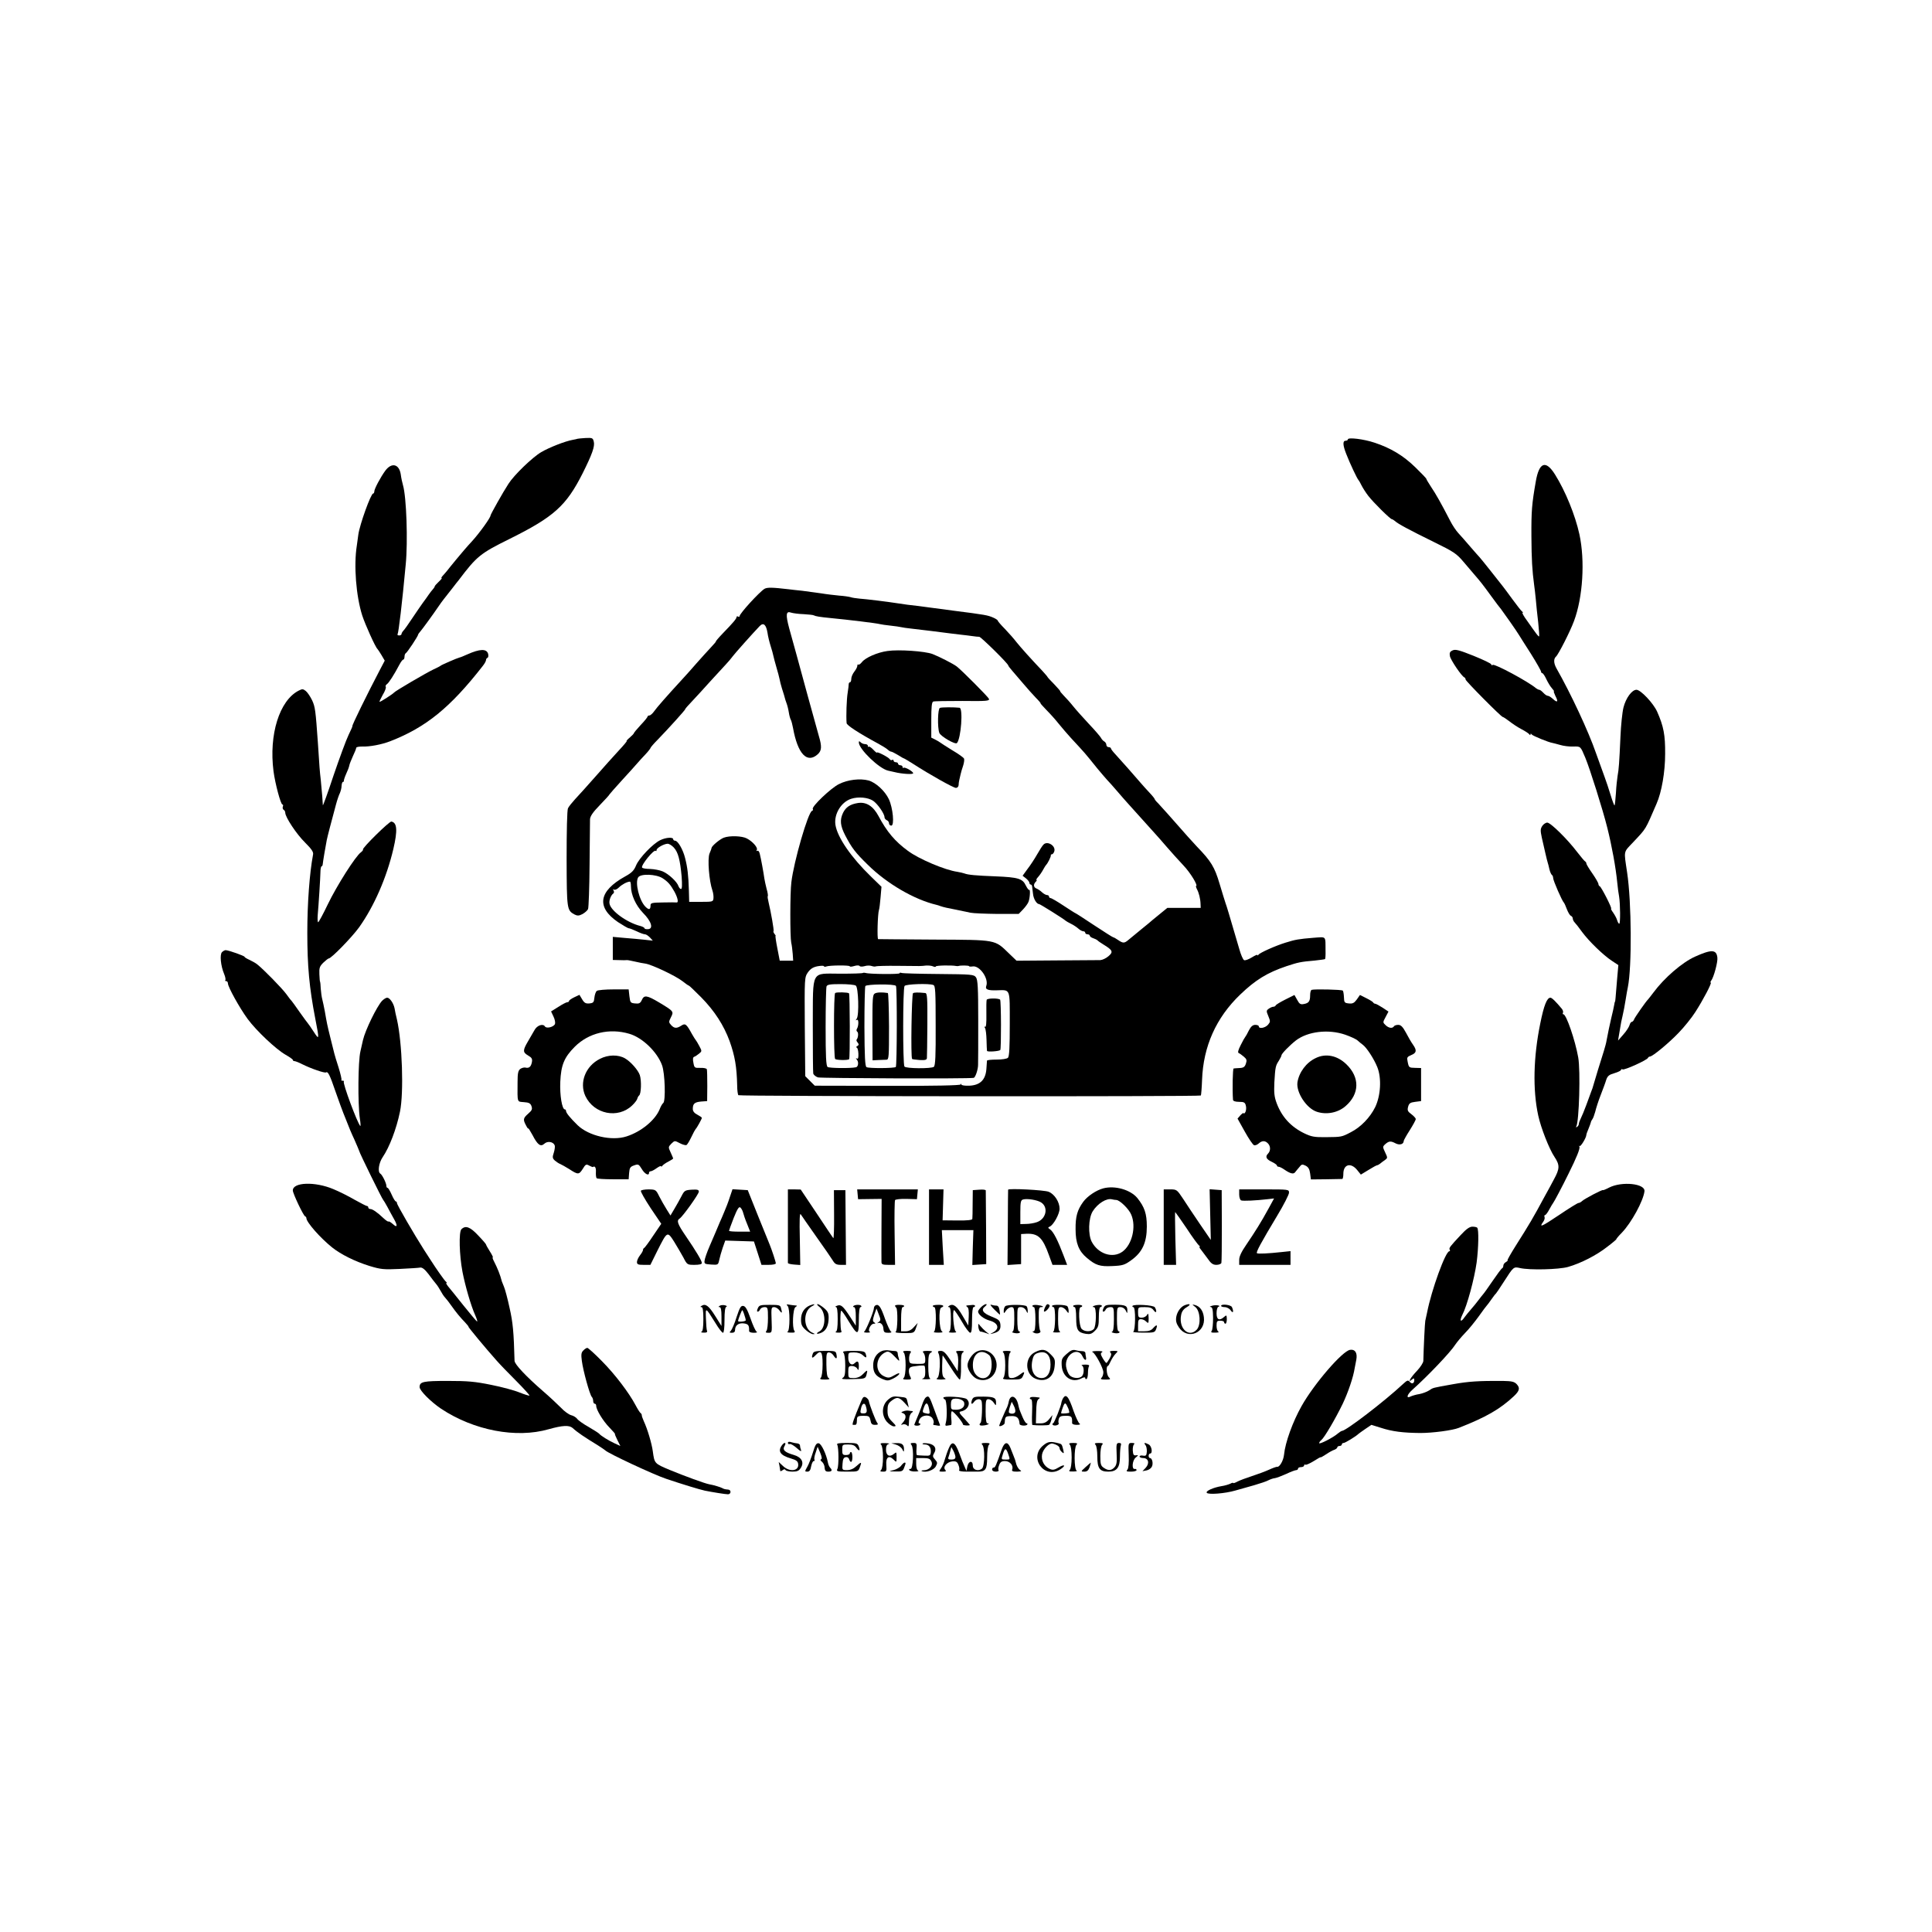 <?xml version="1.0" standalone="no"?>
<!DOCTYPE svg PUBLIC "-//W3C//DTD SVG 20010904//EN"
 "http://www.w3.org/TR/2001/REC-SVG-20010904/DTD/svg10.dtd">
<svg version="1.0" xmlns="http://www.w3.org/2000/svg"
 width="1280pt" height="1280pt" viewBox="0 0 1280 1280"
 preserveAspectRatio="xMidYMid meet">
<g transform="translate(0,1280) scale(0.1,-0.1)"
fill="#000000" stroke="none">
<path d="M3826 9893 c-1 -1 -15 -4 -31 -7 -51 -9 -158 -51 -210 -82 -58 -34
-180 -152 -216 -209 -35 -53 -119 -203 -119 -210 0 -15 -73 -116 -122 -170
-31 -33 -77 -87 -104 -120 -27 -33 -56 -68 -64 -79 -8 -10 -21 -24 -28 -32 -7
-8 -10 -14 -6 -14 4 0 -5 -11 -20 -25 -14 -13 -26 -27 -26 -30 0 -4 -6 -12
-12 -19 -7 -8 -20 -24 -28 -36 -8 -12 -25 -36 -38 -53 -13 -18 -44 -63 -70
-102 -25 -38 -52 -76 -59 -83 -7 -7 -13 -18 -13 -23 0 -5 -7 -9 -16 -9 -8 0
-13 4 -10 8 7 12 30 203 54 462 15 152 5 447 -18 525 -5 17 -12 49 -15 73 -11
68 -60 80 -102 24 -31 -42 -73 -121 -73 -137 0 -8 -4 -15 -8 -15 -15 0 -89
-206 -98 -272 -2 -18 -7 -51 -10 -73 -21 -131 -5 -334 36 -463 20 -61 87 -210
101 -222 3 -3 15 -21 27 -41 l21 -36 -31 -59 c-86 -164 -189 -374 -183 -374 2
0 -10 -27 -26 -60 -16 -33 -60 -153 -99 -267 -38 -115 -70 -203 -71 -198 0 6
-2 33 -4 60 -3 28 -7 77 -10 110 -7 59 -8 76 -19 245 -15 213 -18 237 -38 280
-12 25 -30 52 -42 62 -18 14 -23 15 -48 2 -127 -66 -197 -291 -166 -533 11
-84 48 -221 59 -221 5 0 6 -6 3 -14 -3 -8 -1 -17 5 -21 6 -3 11 -12 11 -20 0
-29 75 -142 131 -197 44 -44 57 -63 53 -80 -23 -122 -38 -322 -38 -518 0 -220
13 -363 53 -570 27 -138 27 -144 -11 -85 -18 28 -35 52 -38 55 -3 3 -28 37
-55 75 -27 39 -51 72 -54 75 -4 3 -19 23 -35 45 -28 38 -149 162 -192 196 -11
9 -35 22 -52 30 -18 8 -32 17 -32 20 0 6 -104 43 -125 44 -5 0 -16 -5 -24 -13
-16 -15 -9 -91 14 -145 8 -19 11 -37 8 -41 -4 -3 -1 -6 5 -6 7 0 12 -7 12 -15
0 -24 77 -162 130 -235 60 -81 189 -202 252 -238 26 -15 48 -30 48 -34 0 -5 5
-8 10 -8 6 0 30 -9 53 -21 58 -29 148 -60 157 -54 13 8 25 -16 64 -130 21 -60
44 -123 51 -140 7 -16 18 -46 26 -65 7 -19 27 -68 46 -108 18 -41 33 -76 33
-78 0 -9 152 -319 159 -324 3 -3 15 -23 27 -45 11 -22 31 -57 43 -79 27 -47
24 -64 -7 -35 -13 11 -25 19 -28 16 -3 -2 -17 7 -33 22 -41 39 -73 61 -88 61
-7 0 -13 5 -13 10 0 6 -4 10 -9 10 -5 0 -41 19 -81 41 -39 23 -103 55 -142 71
-121 51 -268 46 -268 -9 0 -20 70 -167 81 -171 5 -2 9 -8 9 -13 0 -26 92 -131
171 -194 58 -46 150 -92 246 -122 76 -23 94 -25 201 -20 64 3 126 7 136 9 13
2 30 -11 54 -42 18 -25 41 -54 50 -65 10 -11 23 -33 31 -47 8 -15 21 -36 30
-45 9 -10 28 -34 41 -53 31 -44 58 -77 92 -112 14 -15 24 -28 22 -28 -5 0 113
-142 186 -224 19 -22 77 -82 128 -133 52 -52 92 -97 90 -99 -3 -2 -32 7 -65
20 -33 14 -118 37 -189 51 -108 22 -155 26 -287 26 -164 0 -187 -5 -187 -41 0
-23 74 -97 142 -143 217 -144 498 -198 713 -136 93 26 136 28 159 8 30 -28 79
-61 166 -114 25 -16 47 -31 50 -34 13 -17 325 -163 405 -189 101 -34 218 -70
255 -78 50 -10 136 -24 153 -24 21 0 23 29 2 31 -23 2 -29 4 -40 10 -10 6 -59
21 -85 25 -29 5 -165 55 -262 95 -103 43 -102 43 -113 124 -7 51 -35 147 -60
200 -7 17 -14 34 -13 39 0 5 -4 12 -9 15 -4 3 -19 26 -32 51 -44 83 -135 203
-223 292 -47 48 -91 88 -97 88 -5 0 -17 -7 -26 -17 -14 -13 -16 -27 -10 -70 8
-63 52 -224 66 -238 5 -5 9 -17 9 -27 0 -10 5 -18 10 -18 6 0 10 -6 10 -14 0
-26 45 -100 87 -143 23 -24 40 -43 37 -43 -2 0 5 -18 16 -40 l20 -40 -37 17
c-40 18 -94 52 -103 64 -3 4 -34 24 -70 45 -36 20 -71 45 -77 55 -7 9 -25 20
-39 23 -15 4 -46 26 -68 50 -23 23 -76 73 -118 109 -114 99 -188 178 -189 201
-5 190 -11 255 -33 351 -13 61 -30 124 -37 140 -7 17 -13 32 -14 35 -11 44
-29 88 -52 133 -8 15 -12 27 -8 27 3 0 -6 18 -20 40 -14 22 -25 42 -25 45 0 3
-23 30 -52 60 -53 57 -84 68 -111 41 -18 -18 -14 -171 7 -282 18 -93 56 -225
85 -289 11 -25 16 -43 11 -40 -5 3 -46 52 -91 108 -44 56 -90 112 -100 124
-10 13 -16 23 -11 23 4 0 2 4 -3 8 -9 6 -65 86 -100 141 -5 8 -26 40 -46 71
-64 100 -179 298 -179 309 0 6 -3 11 -7 11 -5 0 -17 20 -28 45 -11 25 -23 45
-27 45 -5 0 -8 6 -8 13 0 18 -28 75 -41 82 -18 12 -9 71 16 108 45 66 91 186
115 302 26 126 15 456 -20 610 -7 28 -14 61 -16 75 -7 34 -32 70 -49 70 -8 0
-23 -10 -34 -21 -35 -38 -111 -194 -126 -259 -2 -8 -10 -42 -17 -75 -16 -65
-18 -347 -4 -445 5 -30 6 -53 3 -50 -20 20 -118 285 -109 294 3 4 -1 6 -8 6
-7 0 -11 2 -8 5 3 3 -6 41 -19 83 -14 42 -26 84 -28 92 -2 8 -13 53 -25 100
-23 93 -24 99 -38 180 -6 30 -13 66 -17 80 -4 14 -8 45 -10 70 -1 25 -3 45 -4
45 -2 0 -4 22 -5 50 -2 43 2 53 26 77 16 15 32 28 36 28 17 0 153 140 201 206
99 139 182 328 227 519 29 124 25 175 -13 182 -13 3 -196 -177 -188 -185 2 -3
-4 -11 -14 -19 -34 -23 -160 -221 -219 -344 -31 -65 -60 -118 -64 -119 -4 0
-5 21 -3 48 6 67 17 240 18 285 0 20 4 37 7 37 4 0 7 6 8 13 1 15 19 122 27
162 6 29 29 116 61 235 8 30 20 65 26 76 5 12 11 33 11 48 1 14 5 26 10 26 4
0 6 3 5 8 0 4 6 24 15 44 10 21 19 45 21 55 1 10 13 38 24 63 12 25 22 50 22
55 0 6 17 9 39 9 50 -2 129 13 186 35 237 92 398 223 612 497 13 16 23 34 23
41 0 6 4 13 10 15 5 2 7 13 4 26 -10 35 -54 34 -139 -4 -22 -10 -44 -19 -50
-20 -17 -4 -120 -49 -125 -54 -3 -3 -25 -15 -50 -26 -48 -23 -252 -142 -260
-153 -7 -9 -88 -61 -95 -61 -3 0 6 20 20 45 15 24 24 49 21 54 -4 5 0 13 7 18
13 8 47 61 84 131 9 17 20 32 25 32 4 0 8 9 8 19 0 11 4 21 8 23 9 3 82 114
82 123 0 3 7 13 16 23 13 15 79 105 124 171 16 24 35 48 88 115 17 23 36 46
40 51 121 160 143 178 337 274 294 146 376 219 485 435 63 126 82 179 74 210
-6 25 -10 26 -56 24 -27 -2 -51 -4 -52 -5z"/>
<path d="M8930 9889 c0 -5 -7 -9 -15 -9 -20 0 -19 -29 4 -87 23 -60 73 -166
81 -173 3 -3 12 -18 20 -35 8 -16 28 -48 45 -70 34 -44 146 -155 157 -155 3 0
13 -6 20 -12 19 -18 91 -57 258 -139 131 -64 150 -77 195 -130 28 -33 61 -72
75 -88 39 -45 51 -60 110 -141 30 -41 59 -80 65 -86 11 -14 105 -147 120 -173
6 -9 40 -65 78 -123 37 -59 67 -112 67 -118 0 -5 4 -10 8 -10 5 0 17 -18 27
-40 10 -21 26 -48 37 -60 10 -11 16 -20 13 -20 -3 0 2 -14 10 -31 21 -39 13
-47 -16 -20 -13 12 -28 21 -34 21 -7 0 -20 9 -30 20 -10 11 -22 20 -27 20 -5
0 -14 5 -21 10 -53 45 -273 163 -287 155 -6 -4 -10 -2 -10 3 0 6 -53 31 -117
57 -95 38 -121 45 -139 36 -18 -8 -22 -16 -18 -38 5 -26 78 -134 96 -141 4 -2
8 -8 8 -14 0 -10 236 -248 246 -248 4 0 23 -13 43 -28 20 -16 56 -40 81 -53
25 -13 48 -28 52 -34 5 -7 8 -7 8 0 0 6 3 6 8 -1 6 -9 111 -52 137 -56 6 -1
28 -7 50 -13 22 -7 61 -12 87 -11 51 1 48 4 81 -74 29 -69 117 -347 146 -465
30 -120 56 -262 66 -365 3 -30 8 -71 12 -90 8 -50 9 -180 1 -180 -4 0 -10 10
-14 23 -3 12 -15 34 -26 50 -11 15 -17 27 -14 27 9 0 -65 144 -75 148 -5 2 -9
9 -9 15 0 7 -18 38 -40 70 -22 31 -40 61 -40 66 0 5 -3 11 -7 13 -5 2 -28 30
-53 62 -66 87 -177 196 -199 196 -10 0 -25 -10 -33 -22 -13 -20 -13 -31 -3
-78 7 -30 18 -77 24 -105 6 -27 13 -54 15 -60 2 -5 7 -25 11 -43 4 -18 12 -35
16 -38 5 -3 9 -12 9 -21 0 -17 60 -154 71 -163 3 -3 12 -22 20 -44 8 -21 20
-41 26 -43 7 -3 13 -11 13 -18 0 -8 6 -20 13 -27 7 -7 29 -35 49 -63 46 -62
139 -152 196 -190 l44 -29 -8 -90 c-11 -133 -12 -151 -14 -151 -1 0 -4 -11 -6
-25 -2 -14 -11 -52 -19 -85 -13 -58 -20 -89 -31 -148 -2 -15 -11 -47 -18 -70
-15 -46 -67 -216 -71 -232 -1 -5 -6 -21 -12 -35 -5 -14 -20 -54 -33 -90 -13
-36 -30 -76 -37 -90 -7 -14 -13 -30 -13 -37 0 -6 -5 -15 -12 -19 -6 -4 -9 -3
-5 2 19 31 29 371 13 459 -20 113 -79 285 -98 285 -5 0 -6 4 -3 10 3 5 0 17
-7 26 -39 47 -66 74 -76 74 -23 0 -43 -50 -67 -169 -46 -224 -51 -440 -14
-611 18 -83 73 -223 108 -275 36 -54 35 -78 -4 -149 -12 -23 -40 -75 -63 -116
-76 -141 -96 -175 -189 -322 -34 -54 -59 -98 -55 -98 4 0 -1 -5 -10 -11 -10
-5 -18 -16 -18 -24 0 -7 -3 -15 -7 -17 -5 -1 -33 -39 -63 -83 -30 -44 -59 -85
-65 -91 -5 -6 -19 -23 -30 -38 -11 -15 -33 -42 -48 -59 -16 -18 -35 -42 -44
-54 -25 -37 -35 -26 -15 15 32 61 80 240 95 347 13 100 15 220 4 231 -3 4 -18
7 -32 7 -19 0 -41 -16 -78 -56 -72 -77 -79 -86 -72 -97 3 -6 2 -10 -3 -10 -25
0 -118 -256 -147 -405 -5 -22 -10 -47 -12 -55 -3 -12 -11 -177 -13 -266 0 -12
-19 -41 -42 -66 -43 -44 -66 -86 -34 -58 13 10 16 10 16 -3 0 -23 -16 -29 -30
-12 -11 13 -17 11 -44 -14 -123 -115 -379 -311 -405 -311 -4 0 -16 -8 -27 -17
-29 -26 -124 -75 -124 -64 0 5 6 14 14 20 21 17 94 142 142 241 36 76 70 176
79 235 2 11 7 37 11 57 8 45 -8 70 -41 65 -50 -6 -239 -225 -322 -373 -58
-103 -108 -240 -116 -322 -4 -39 -30 -84 -46 -80 -3 1 -27 -7 -53 -19 -26 -12
-78 -31 -115 -43 -37 -12 -80 -28 -95 -36 -16 -9 -28 -12 -28 -9 0 3 -9 1 -19
-5 -11 -5 -37 -13 -58 -16 -54 -9 -106 -32 -98 -44 9 -14 122 -5 190 15 28 8
83 23 124 35 41 12 83 26 95 33 12 6 31 13 43 14 12 2 46 15 75 28 29 14 59
25 66 25 6 0 12 5 12 10 0 6 9 10 20 10 11 0 20 5 20 11 0 5 4 8 9 5 4 -3 29
8 55 24 25 16 46 28 46 25 0 -2 16 7 36 20 19 13 44 27 55 30 10 4 19 11 19
16 0 5 7 9 15 9 8 0 15 5 15 10 0 6 5 10 12 10 10 0 82 44 98 60 3 3 23 17 46
33 l40 27 64 -20 c74 -24 145 -33 260 -34 81 0 212 17 255 34 181 71 273 124
365 210 37 35 42 54 19 79 -16 17 -32 21 -92 22 -158 1 -227 -3 -332 -22 -139
-25 -128 -22 -157 -41 -14 -9 -43 -20 -64 -24 -21 -3 -47 -11 -56 -15 -34 -18
-28 10 9 43 101 90 253 249 285 300 10 15 38 49 63 75 26 26 67 77 93 113 25
36 49 67 52 70 3 3 17 21 30 40 13 19 27 37 31 40 3 3 27 38 53 79 64 100 64
99 106 90 63 -15 257 -10 318 7 87 25 190 78 261 134 36 27 62 50 60 50 -3 0
13 20 37 44 63 66 141 209 149 273 7 52 -150 68 -234 25 -23 -12 -41 -19 -41
-17 0 7 -122 -57 -138 -72 -7 -7 -18 -13 -24 -13 -6 0 -64 -36 -129 -80 -115
-77 -135 -86 -105 -45 8 11 12 25 9 32 -3 7 -1 13 4 13 4 0 17 17 28 38 11 20
22 39 25 42 5 5 61 110 100 190 55 110 80 172 74 183 -4 7 -3 9 1 4 7 -6 44
54 45 74 0 4 6 22 14 40 8 19 15 39 16 44 1 6 6 15 10 20 5 6 13 29 19 50 5
22 21 72 36 110 15 39 32 84 37 102 9 25 19 33 54 43 24 7 44 17 44 22 0 5 5
6 10 3 11 -7 163 62 168 76 2 5 8 9 13 9 17 0 124 88 190 157 36 37 87 100
111 138 51 79 112 195 102 195 -4 0 -2 6 3 13 17 21 45 125 41 153 -6 54 -39
55 -148 6 -85 -38 -204 -141 -275 -237 -17 -22 -32 -42 -35 -45 -16 -15 -87
-118 -93 -132 -3 -10 -11 -18 -16 -18 -5 0 -12 -10 -15 -22 -4 -13 -22 -41
-41 -62 l-35 -40 5 30 c3 16 7 43 10 59 2 17 9 50 15 75 6 25 15 72 20 105 5
33 12 71 15 85 27 133 25 563 -5 760 -22 149 -26 130 41 201 88 94 77 76 154
254 34 77 57 211 57 330 1 125 -10 183 -53 280 -25 56 -109 145 -137 145 -30
0 -70 -54 -86 -117 -8 -32 -17 -119 -20 -193 -8 -177 -11 -218 -19 -260 -3
-19 -9 -70 -11 -114 -3 -43 -7 -80 -9 -82 -2 -3 -14 28 -26 68 -12 40 -31 96
-41 123 -10 28 -35 97 -56 155 -50 145 -167 395 -262 562 -19 34 -20 63 -3 78
16 14 94 167 119 235 59 157 74 400 36 575 -28 128 -93 287 -162 397 -61 97
-105 81 -127 -47 -26 -149 -30 -194 -29 -365 1 -152 5 -223 18 -320 3 -16 7
-59 11 -95 3 -36 10 -105 16 -154 5 -49 8 -90 6 -92 -4 -4 -19 17 -80 104 -21
28 -34 52 -30 52 5 0 3 4 -2 8 -6 4 -35 41 -65 82 -30 41 -60 82 -67 90 -6 8
-42 53 -79 100 -37 47 -70 87 -73 90 -3 3 -30 33 -60 68 -29 34 -65 75 -80 91
-14 15 -39 52 -54 82 -61 118 -94 176 -125 222 -17 26 -32 51 -32 54 0 4 -33
38 -73 77 -80 78 -164 128 -270 163 -71 24 -177 37 -177 22z"/>
<path d="M5065 8899 c-35 -22 -165 -164 -165 -181 0 -5 -4 -6 -10 -3 -5 3 -10
2 -10 -3 0 -11 -24 -39 -92 -109 -28 -29 -48 -53 -45 -53 2 0 -12 -17 -32 -38
-20 -21 -63 -69 -96 -106 -33 -38 -73 -83 -90 -101 -115 -125 -173 -192 -190
-216 -11 -16 -26 -29 -32 -29 -7 0 -13 -4 -13 -8 0 -4 -20 -29 -45 -55 -25
-27 -45 -51 -45 -54 0 -3 -12 -16 -27 -29 -16 -13 -25 -24 -21 -24 3 0 -20
-28 -52 -62 -32 -35 -102 -112 -155 -173 -53 -60 -114 -128 -135 -150 -20 -22
-42 -49 -47 -60 -6 -12 -9 -150 -9 -335 1 -338 2 -341 53 -369 18 -9 29 -9 52
3 16 9 32 23 37 33 4 10 9 142 10 293 1 151 3 287 3 302 1 20 19 47 65 94 35
36 64 68 64 71 1 2 38 45 84 95 46 50 91 100 101 112 10 12 34 38 53 58 19 20
34 40 34 43 0 3 21 28 48 55 66 68 184 198 182 202 -1 2 20 26 47 54 26 28 80
86 118 129 39 42 85 93 103 112 18 19 38 43 45 53 11 16 134 154 180 202 25
26 43 10 52 -45 3 -23 13 -63 21 -88 8 -25 16 -54 18 -65 2 -10 11 -44 20 -75
9 -31 19 -67 21 -79 2 -13 9 -39 15 -59 15 -47 17 -54 20 -66 1 -5 6 -21 11
-34 5 -13 12 -40 15 -60 3 -20 9 -43 14 -51 4 -8 10 -32 14 -53 31 -172 93
-238 164 -174 26 24 28 51 7 121 -8 28 -42 150 -75 271 -66 244 -88 322 -121
441 -25 93 -22 118 13 105 13 -4 50 -9 83 -10 33 -2 63 -5 67 -8 11 -6 40 -11
113 -18 115 -11 304 -34 325 -40 8 -2 40 -7 70 -10 30 -3 62 -8 70 -10 8 -2
40 -7 70 -10 62 -7 193 -23 260 -32 25 -3 59 -7 75 -9 17 -2 46 -5 65 -8 19
-3 41 -5 48 -5 12 -1 192 -178 192 -190 0 -3 13 -20 28 -37 15 -17 47 -55 72
-84 25 -30 62 -71 82 -92 21 -21 35 -38 32 -38 -2 0 15 -19 38 -43 24 -24 61
-65 83 -93 22 -27 58 -69 80 -93 99 -107 87 -93 174 -201 25 -30 54 -64 65
-76 12 -12 41 -45 66 -74 25 -29 56 -65 70 -80 14 -15 54 -60 90 -100 36 -40
76 -85 90 -100 14 -15 50 -56 80 -91 30 -35 80 -90 110 -122 47 -49 100 -137
84 -137 -2 0 0 -9 6 -21 13 -24 23 -63 24 -99 l1 -25 -111 0 -110 0 -43 -35
c-24 -19 -48 -40 -55 -45 -6 -6 -40 -34 -76 -63 -36 -29 -74 -61 -85 -70 -26
-22 -35 -22 -67 0 -14 10 -29 18 -32 18 -4 0 -60 36 -127 80 -66 44 -122 80
-124 80 -2 0 -38 23 -79 50 -42 28 -80 50 -86 50 -5 0 -10 5 -10 10 0 6 -6 10
-13 10 -7 0 -22 8 -33 18 -10 10 -27 21 -36 25 -21 7 -23 28 -6 45 7 7 9 12 5
12 -4 0 1 9 11 20 10 11 25 33 33 48 8 15 17 29 20 32 10 9 33 55 31 63 -1 4
2 7 7 7 5 0 13 9 16 20 11 36 -45 71 -71 45 -7 -6 -26 -36 -43 -66 -17 -30
-46 -74 -64 -97 l-32 -44 23 -18 c12 -10 22 -23 22 -29 0 -6 4 -11 8 -11 5 0
9 -6 10 -12 1 -7 3 -30 6 -50 3 -33 24 -68 41 -68 6 0 166 -100 175 -110 3 -3
19 -12 35 -20 17 -8 39 -23 49 -32 11 -10 26 -18 33 -18 7 0 13 -4 13 -10 0
-5 7 -10 15 -10 8 0 15 -4 15 -9 0 -5 10 -13 23 -17 12 -4 24 -10 27 -13 3 -4
21 -17 41 -29 61 -37 66 -49 33 -77 -16 -14 -40 -25 -54 -26 -14 0 -144 -1
-290 -2 l-265 -2 -50 48 c-96 93 -79 90 -495 92 -201 1 -368 3 -372 3 -8 2 -3
167 5 192 3 8 8 47 11 85 l6 70 -70 68 c-131 127 -222 259 -235 342 -11 71 38
152 105 173 47 15 110 9 144 -13 30 -20 76 -86 76 -109 0 -8 7 -16 15 -20 8
-3 15 -12 15 -21 0 -8 7 -15 15 -15 22 0 11 117 -16 175 -26 55 -86 110 -134
124 -56 15 -138 6 -197 -24 -53 -26 -183 -150 -173 -165 3 -5 1 -10 -5 -12
-26 -8 -121 -336 -137 -473 -9 -69 -9 -363 -1 -400 4 -16 8 -50 10 -75 l3 -45
-45 0 -44 0 -16 83 c-9 45 -14 82 -12 82 3 0 -1 6 -7 13 -6 8 -9 16 -6 18 4 5
-17 125 -33 191 -5 20 -8 39 -5 41 2 3 -1 25 -8 48 -6 24 -13 55 -15 69 -5 37
-22 131 -30 162 -3 16 -11 25 -17 21 -6 -3 -7 -1 -3 6 9 14 -27 56 -66 76 -31
17 -114 20 -153 5 -26 -10 -79 -54 -81 -68 0 -4 -6 -20 -13 -36 -15 -36 -3
-183 19 -246 5 -14 8 -36 7 -50 -2 -24 -4 -25 -81 -25 l-80 0 -2 76 c-3 99 -9
152 -25 214 -14 57 -48 115 -66 115 -7 0 -13 5 -13 10 0 15 -48 12 -85 -6 -49
-23 -141 -119 -161 -168 -14 -34 -29 -49 -73 -73 -175 -97 -192 -203 -47 -302
34 -22 66 -41 72 -41 5 0 29 -9 52 -20 22 -11 47 -20 55 -20 8 0 22 -10 33
-21 l19 -21 -55 6 c-30 3 -90 9 -132 12 l-78 7 0 -77 0 -76 43 -1 c23 -1 45
-1 50 0 4 1 28 -4 55 -10 26 -6 56 -12 67 -13 43 -6 203 -82 247 -117 20 -16
39 -29 42 -29 3 0 40 -36 83 -79 87 -89 148 -183 187 -289 35 -99 47 -168 50
-294 0 -31 4 -60 8 -64 8 -8 3056 -10 3064 -2 2 3 6 50 8 104 8 221 93 412
253 565 101 97 179 145 307 188 76 25 92 29 186 37 36 4 67 8 69 10 2 2 4 27
3 56 -1 100 8 91 -79 85 -99 -8 -121 -12 -185 -32 -66 -20 -171 -67 -180 -80
-4 -5 -8 -7 -8 -2 0 4 -17 -4 -38 -17 -21 -13 -44 -21 -50 -17 -7 4 -21 36
-31 72 -70 239 -84 286 -91 304 -4 11 -22 70 -40 130 -33 111 -56 149 -150
246 -23 24 -77 84 -191 214 -24 27 -54 60 -66 73 -13 12 -23 25 -23 28 0 3
-15 22 -34 42 -19 20 -44 48 -56 62 -39 46 -135 154 -167 189 -18 19 -33 38
-33 43 0 4 -7 8 -15 8 -8 0 -15 7 -15 15 0 7 -6 18 -13 22 -8 4 -18 15 -23 25
-5 9 -40 50 -79 91 -38 41 -86 94 -105 118 -19 24 -48 56 -63 71 -15 16 -25
28 -23 28 3 0 -15 21 -39 46 -25 25 -45 47 -45 49 0 2 -15 19 -32 38 -78 82
-145 157 -173 192 -16 21 -51 61 -77 88 -27 27 -48 52 -48 56 0 3 -13 12 -29
19 -37 16 -50 19 -271 47 -69 9 -136 18 -150 20 -14 2 -47 6 -75 10 -54 6 -89
10 -145 19 -56 9 -202 27 -246 30 -22 2 -49 6 -60 10 -11 3 -44 8 -75 10 -30
3 -84 9 -119 15 -36 5 -92 13 -125 17 -33 3 -73 8 -90 10 -110 13 -142 13
-160 3z m-601 -1714 c29 -31 42 -83 52 -192 4 -56 3 -83 -4 -83 -6 0 -13 9
-17 19 -9 29 -65 81 -105 98 -19 8 -56 15 -83 16 -26 0 -50 4 -53 9 -9 15 78
122 90 111 3 -4 6 -1 6 5 0 14 48 41 73 42 10 0 28 -11 41 -25z m-75 -203 c37
-24 53 -43 79 -89 22 -40 29 -74 15 -72 -5 1 -45 1 -90 0 -73 -1 -83 -3 -83
-19 0 -30 -11 -32 -34 -9 -41 41 -70 159 -48 194 16 26 118 22 161 -5z m-209
-51 c0 -59 32 -129 80 -179 56 -56 71 -106 33 -108 -13 -1 -23 2 -23 6 0 4
-12 11 -27 15 -89 22 -198 101 -205 149 -4 21 10 56 26 67 5 4 5 12 1 19 -5 9
-4 11 3 6 6 -4 21 3 32 14 19 19 53 38 73 39 4 1 7 -12 7 -28z m1295 -534 c21
8 155 9 155 1 0 -4 13 -3 30 2 16 5 32 5 35 0 3 -5 18 -5 33 -1 15 5 36 5 47
1 11 -4 24 -5 29 -2 5 2 70 4 145 3 163 -2 149 -2 186 2 17 1 38 -1 48 -6 9
-4 17 -4 17 0 0 7 106 9 135 3 6 -1 12 -1 15 0 13 5 70 4 70 -1 0 -3 10 -4 23
-2 47 9 110 -81 91 -130 -8 -22 11 -30 70 -28 92 2 86 18 86 -223 0 -151 -3
-215 -12 -224 -7 -7 -39 -12 -75 -12 -35 0 -63 -3 -64 -7 0 -5 -2 -30 -4 -57
-6 -71 -42 -106 -113 -109 -29 -1 -52 2 -53 8 0 7 -2 7 -5 0 -3 -6 -173 -10
-485 -9 l-481 1 -32 32 -31 31 -3 327 c-2 324 -2 327 20 360 17 24 34 35 63
41 22 4 41 5 43 1 2 -5 10 -5 17 -2z"/>
<path d="M5717 6354 c-3 -3 -68 -5 -146 -5 -202 0 -184 33 -186 -340 0 -167 1
-312 3 -321 2 -9 16 -21 31 -26 20 -6 1001 -10 1032 -3 11 2 29 55 29 86 1 17
1 149 1 295 0 216 -3 269 -15 285 -14 19 -28 20 -247 22 -128 1 -238 4 -246 7
-7 3 -13 2 -13 -2 0 -8 -204 -6 -225 2 -7 2 -15 2 -18 0z m-47 -84 c17 -11 23
-196 6 -219 -8 -11 -8 -13 1 -8 13 8 13 -39 0 -60 -4 -6 -3 -14 2 -18 10 -5 7
-42 -4 -53 -2 -3 0 -12 7 -19 9 -11 9 -17 -3 -24 -8 -5 -9 -9 -4 -9 6 0 11
-18 12 -40 1 -29 -2 -38 -10 -33 -8 5 -8 2 1 -9 12 -15 8 -46 -7 -49 -38 -8
-177 -6 -188 2 -10 9 -13 69 -13 265 0 139 3 260 6 269 5 12 24 15 93 15 47 0
93 -4 101 -10z m266 -2 c8 -13 7 -528 -1 -537 -9 -9 -180 -10 -194 -1 -10 5
-13 71 -14 267 0 143 3 264 6 270 8 13 195 15 203 1z m248 6 c13 -5 15 -42 15
-269 1 -197 -2 -265 -12 -273 -16 -13 -186 -12 -195 2 -11 17 -11 519 1 534
10 12 161 18 191 6z"/>
<path d="M5533 6221 c-10 -7 -10 -427 0 -437 8 -8 85 -10 93 -1 6 6 5 429 -1
436 -7 7 -83 9 -92 2z"/>
<path d="M5796 6218 c-15 -8 -16 -33 -16 -226 l1 -217 37 2 c20 1 45 2 55 2
16 1 17 17 17 221 -1 121 -4 220 -8 221 -37 6 -72 5 -86 -3z"/>
<path d="M6049 6220 c-9 -6 -16 -426 -6 -436 2 -2 25 -5 50 -7 36 -2 47 1 48
13 1 8 2 108 3 223 1 177 -1 207 -14 208 -51 5 -72 4 -81 -1z"/>
<path d="M6537 6176 c-2 -6 -3 -50 -2 -98 1 -55 -2 -85 -8 -81 -6 4 -7 1 -1
-8 5 -8 9 -43 10 -79 1 -36 2 -68 3 -72 1 -9 79 -3 88 5 7 8 6 327 -1 334 -11
11 -85 10 -89 -1z"/>
<path d="M5880 8487 c-67 -9 -146 -44 -169 -73 -10 -13 -21 -20 -25 -17 -3 3
-6 0 -6 -8 0 -8 -9 -25 -20 -39 -11 -14 -20 -35 -20 -47 0 -13 -4 -23 -8 -23
-5 0 -9 -6 -9 -12 0 -7 -3 -33 -7 -58 -7 -40 -11 -157 -7 -201 1 -14 77 -64
206 -134 28 -15 57 -33 66 -41 8 -8 19 -14 24 -14 4 0 24 -10 44 -22 20 -13
38 -23 41 -23 3 -1 30 -17 60 -36 108 -70 267 -159 283 -159 10 0 17 8 18 18
0 9 2 24 4 32 2 8 6 26 9 39 3 13 10 39 17 58 6 19 9 40 6 47 -3 7 -38 32 -79
56 -40 25 -75 47 -78 50 -3 3 -17 11 -32 19 l-28 14 0 118 c0 84 3 118 13 121
6 3 94 4 193 4 160 -2 181 0 176 14 -5 13 -181 190 -214 215 -24 18 -116 65
-160 82 -51 19 -225 31 -298 20z"/>
<path d="M6227 8110 c-14 -5 -17 -128 -4 -165 8 -23 106 -80 117 -68 27 30 42
232 17 234 -36 4 -119 4 -130 -1z"/>
<path d="M5690 7881 c0 -44 136 -175 195 -187 6 -1 24 -5 40 -9 51 -13 125
-17 125 -8 0 12 -56 44 -64 36 -3 -3 -6 -1 -6 5 0 7 -7 12 -15 12 -8 0 -15 5
-15 10 0 6 -7 10 -15 10 -8 0 -15 5 -15 11 0 5 -4 8 -9 4 -5 -3 -12 -1 -16 5
-8 13 -85 53 -85 44 0 -4 -11 5 -24 19 -13 14 -27 23 -30 20 -3 -4 -6 -1 -6 5
0 7 -8 12 -18 12 -10 0 -23 5 -30 12 -9 9 -12 9 -12 -1z"/>
<path d="M5685 7480 c-52 -8 -81 -27 -100 -66 -22 -47 -18 -85 15 -149 44 -84
66 -113 150 -195 127 -125 307 -230 455 -265 6 -1 17 -5 25 -8 8 -3 26 -8 40
-11 14 -3 30 -6 35 -7 27 -6 94 -20 125 -26 19 -4 99 -7 177 -8 l142 0 29 30
c16 17 32 39 36 50 10 25 13 85 5 79 -4 -2 -14 12 -23 30 -21 45 -51 54 -201
60 -131 5 -182 10 -205 19 -8 3 -29 8 -47 11 -81 11 -256 85 -328 139 -86 63
-139 126 -195 231 -35 65 -80 94 -135 86z"/>
<path d="M3954 6235 c-7 -5 -14 -26 -16 -45 -3 -31 -7 -35 -33 -38 -24 -2 -34
3 -48 27 l-18 30 -34 -16 c-19 -9 -35 -20 -35 -25 0 -4 -5 -8 -12 -8 -6 0 -33
-14 -59 -31 l-48 -30 16 -34 c9 -18 13 -40 10 -49 -8 -20 -57 -33 -67 -16 -13
20 -52 7 -69 -25 -9 -16 -29 -51 -44 -76 -34 -58 -34 -71 2 -92 24 -14 29 -22
25 -44 -6 -31 -19 -42 -43 -36 -9 2 -24 -2 -34 -9 -14 -11 -18 -28 -18 -88 -1
-139 -4 -128 42 -132 33 -2 44 -8 50 -26 7 -20 4 -28 -21 -50 -34 -30 -36 -39
-15 -78 8 -16 15 -25 15 -20 0 4 12 -15 28 -44 34 -66 54 -80 79 -57 21 19 58
13 68 -11 3 -8 0 -30 -6 -49 -10 -30 -9 -37 7 -52 11 -9 27 -20 36 -23 9 -4
36 -19 60 -34 58 -38 64 -37 89 2 18 30 23 33 42 22 12 -6 23 -11 25 -10 13
10 22 -4 20 -33 -1 -19 1 -37 5 -41 3 -4 52 -7 109 -7 l103 0 3 41 c3 35 7 42
33 51 28 10 31 8 51 -24 19 -33 48 -48 48 -25 0 6 5 10 11 10 6 0 24 9 40 21
16 11 29 17 29 12 0 -4 4 -3 8 3 4 6 22 19 40 28 17 9 32 18 32 21 0 2 -8 20
-17 40 -16 35 -16 36 5 58 22 21 22 21 56 3 19 -10 39 -15 44 -12 6 3 20 27
33 54 12 26 25 49 28 52 8 7 41 67 41 74 0 3 -13 12 -30 21 -20 10 -30 23 -30
38 0 35 12 45 55 49 l40 3 1 100 c0 55 -1 105 -3 111 -2 6 -22 10 -43 9 -38
-1 -40 0 -46 34 -5 23 -3 36 4 39 7 2 21 11 33 21 20 16 20 17 2 51 -10 19
-21 37 -24 40 -3 3 -14 21 -25 40 -36 66 -44 72 -70 55 -31 -20 -47 -19 -68 4
-16 18 -16 21 -1 51 20 39 19 40 -79 99 -81 48 -99 50 -114 15 -10 -21 -18
-25 -45 -22 -30 3 -32 6 -37 48 l-5 45 -99 0 c-54 0 -105 -4 -112 -10z m215
-284 c87 -25 185 -120 217 -208 20 -53 25 -239 8 -251 -6 -4 -17 -23 -24 -42
-30 -72 -122 -148 -219 -179 -98 -32 -250 3 -324 74 -50 49 -77 82 -77 95 0 6
-4 10 -8 10 -18 0 -34 93 -30 182 5 111 25 162 96 233 92 92 229 125 361 86z"/>
<path d="M3975 5785 c-96 -48 -138 -157 -97 -246 57 -121 216 -153 310 -63 17
16 32 36 34 44 2 8 7 18 12 22 14 9 17 98 5 135 -11 33 -60 89 -98 111 -45 26
-112 25 -166 -3z"/>
<path d="M8690 6242 c-6 -2 -10 -18 -10 -35 0 -41 -9 -53 -42 -59 -22 -4 -29
0 -44 28 l-18 32 -60 -30 c-34 -17 -62 -34 -64 -39 -2 -5 -9 -9 -16 -9 -7 0
-20 -6 -30 -13 -17 -12 -17 -16 -3 -49 14 -34 14 -38 -2 -57 -19 -22 -61 -29
-61 -11 0 6 -11 10 -23 10 -17 0 -29 -10 -43 -37 -10 -21 -21 -40 -24 -43 -3
-3 -17 -27 -30 -54 -17 -33 -21 -50 -13 -53 6 -2 21 -13 34 -24 19 -16 21 -24
13 -47 -7 -21 -16 -27 -42 -28 -17 -1 -35 -2 -39 -3 -6 -1 -9 -140 -4 -208 1
-8 16 -13 40 -13 33 0 40 -4 45 -25 4 -14 2 -33 -3 -43 -6 -9 -11 -13 -11 -8
0 6 -9 0 -21 -12 l-20 -23 48 -86 c26 -47 54 -88 61 -90 7 -3 21 2 31 11 23
21 44 20 63 -1 17 -19 16 -49 -1 -66 -20 -20 -12 -37 24 -54 19 -9 35 -20 35
-25 0 -4 5 -8 11 -8 6 0 23 -8 37 -18 39 -27 61 -33 72 -19 5 7 18 22 28 34
15 20 20 21 42 10 18 -9 26 -23 30 -52 l5 -39 100 1 c55 1 103 2 108 2 4 1 7
16 7 34 0 63 49 77 91 26 l25 -31 51 31 c27 17 53 31 57 31 4 0 12 5 19 10 7
6 21 17 32 24 19 14 19 15 2 51 -17 36 -17 38 0 54 25 22 37 23 69 6 27 -14
54 -6 54 16 0 4 18 37 40 71 22 35 40 68 40 74 0 5 -13 20 -29 32 -25 18 -28
26 -22 49 6 23 14 29 47 33 l39 5 0 109 0 110 -37 1 c-43 1 -44 1 -52 41 -6
28 -4 32 24 44 35 14 38 31 12 68 -11 15 -32 51 -47 80 -21 39 -34 52 -51 52
-13 0 -26 -4 -29 -10 -10 -15 -34 -12 -55 8 -19 18 -19 19 0 54 l19 36 -39 26
c-22 14 -44 26 -49 26 -5 0 -11 4 -13 8 -1 4 -22 17 -46 29 l-42 21 -21 -30
c-17 -23 -27 -29 -53 -26 -28 3 -31 6 -32 41 -1 20 -4 41 -8 44 -7 7 -187 11
-206 5z m222 -297 c37 -13 74 -30 83 -39 9 -8 24 -21 34 -28 25 -18 74 -93 96
-148 29 -72 23 -188 -14 -265 -34 -69 -96 -133 -161 -166 -61 -32 -62 -32
-165 -33 -78 -1 -97 3 -145 26 -88 43 -147 108 -181 197 -17 45 -19 71 -16
141 6 102 8 109 30 143 9 15 17 30 17 35 0 11 55 67 96 99 79 60 215 76 326
38z"/>
<path d="M8717 5790 c-62 -29 -110 -93 -121 -160 -10 -67 60 -174 129 -196 65
-21 140 -6 190 38 93 81 95 190 5 277 -60 58 -136 74 -203 41z"/>
<path d="M7310 4927 c-46 -12 -105 -51 -133 -89 -40 -55 -52 -98 -51 -183 0
-91 21 -144 75 -189 58 -49 86 -58 168 -54 69 3 82 7 126 39 73 52 103 117
103 223 0 85 -15 129 -63 189 -46 55 -148 84 -225 64z m85 -77 c23 0 85 -60
100 -98 34 -80 5 -199 -59 -245 -65 -46 -160 -15 -203 66 -25 48 -22 155 6
201 33 53 93 90 129 80 8 -2 20 -4 27 -4z"/>
<path d="M4246 4911 c-3 -5 26 -56 64 -114 l71 -105 -53 -78 c-29 -44 -56 -80
-60 -82 -5 -2 -8 -8 -8 -14 0 -5 -9 -21 -20 -35 -11 -14 -20 -34 -20 -44 0
-16 8 -19 44 -19 l45 0 46 93 c66 131 66 131 111 61 20 -33 48 -80 62 -106 24
-47 26 -48 73 -48 31 0 49 4 49 12 0 15 -39 80 -106 178 -56 82 -63 103 -41
117 21 14 127 162 127 178 0 13 -10 15 -47 13 -45 -3 -49 -6 -68 -43 -12 -22
-32 -60 -47 -84 l-26 -44 -25 40 c-14 22 -36 61 -49 86 -22 45 -24 46 -70 47
-26 0 -49 -4 -52 -9z"/>
<path d="M4835 4868 c-9 -29 -26 -73 -37 -98 -10 -25 -23 -54 -28 -65 -18 -43
-39 -93 -69 -162 -17 -39 -32 -82 -33 -95 -3 -21 1 -23 44 -26 45 -3 46 -2 53
30 4 18 14 55 23 81 l17 48 95 -3 95 -3 25 -77 25 -78 47 0 c27 0 48 4 48 10
0 10 -27 91 -41 125 -5 11 -39 97 -77 190 l-68 170 -50 3 -51 3 -18 -53z m88
-101 c3 -12 14 -46 26 -74 l21 -53 -70 0 c-39 0 -70 2 -70 6 0 3 14 41 31 85
24 60 35 77 44 69 7 -6 15 -21 18 -33z"/>
<path d="M5220 4680 c0 -132 0 -243 0 -247 0 -5 18 -9 41 -11 l41 -3 -3 176
c-3 121 -1 171 6 160 6 -9 52 -76 103 -148 52 -73 101 -144 110 -159 13 -22
24 -28 52 -28 l35 0 -2 247 -2 248 -38 0 -38 0 1 -163 c1 -90 -2 -159 -5 -155
-4 4 -54 79 -111 165 l-105 157 -42 1 -43 0 0 -240z"/>
<path d="M5682 4888 l3 -33 78 1 78 1 -1 -201 c0 -110 -1 -209 0 -218 0 -15 9
-18 45 -18 l45 0 -3 210 c-2 116 0 215 3 219 3 5 37 9 75 8 l70 -2 3 33 3 32
-201 0 -201 0 3 -32z"/>
<path d="M6155 4670 l0 -250 49 0 49 0 -7 115 -6 115 104 0 105 0 -4 -116 -3
-115 46 3 46 3 -1 240 c-1 132 -2 244 -2 248 -1 5 -20 7 -43 5 l-43 -3 -1 -90
c0 -49 -1 -95 -2 -101 -1 -7 -35 -11 -99 -10 l-98 1 3 103 3 102 -48 0 -48 0
0 -250z"/>
<path d="M6679 4918 c0 -2 -2 -115 -2 -251 l-2 -248 45 3 45 3 0 100 0 99 35
2 c78 3 108 -25 150 -143 l23 -63 48 0 49 0 -24 63 c-37 98 -67 157 -88 171
-16 11 -16 14 -4 19 25 10 66 84 66 119 0 44 -33 96 -72 112 -27 12 -266 24
-269 14z m218 -84 c51 -32 34 -110 -27 -131 -19 -7 -52 -12 -72 -12 l-38 -1 0
79 c0 67 3 80 18 84 26 8 94 -3 119 -19z"/>
<path d="M7710 4670 l0 -250 41 0 41 0 -5 175 c-2 96 -3 175 -1 175 1 0 35
-48 75 -107 39 -60 77 -111 83 -115 6 -4 8 -8 4 -8 -4 0 -1 -8 7 -17 8 -10 28
-37 45 -60 23 -34 36 -43 59 -43 16 0 31 6 33 13 2 6 3 118 3 247 l-1 235 -40
3 -40 3 4 -168 4 -168 -72 105 c-39 58 -90 133 -112 168 -40 60 -42 62 -85 62
l-43 0 0 -250z"/>
<path d="M8210 4886 c0 -19 6 -36 13 -39 13 -5 97 -1 175 8 l43 5 -36 -66
c-49 -90 -90 -155 -147 -239 -33 -48 -48 -79 -48 -102 l0 -33 170 0 170 0 0
45 0 46 -57 -6 c-91 -10 -157 -13 -165 -8 -9 5 26 69 134 249 43 71 78 140 78
152 0 22 -2 22 -165 22 l-165 0 0 -34z"/>
<path d="M4649 4149 c-10 -6 -11 -9 -1 -9 8 0 12 -23 12 -79 0 -54 -4 -81 -12
-84 -7 -3 -1 -6 14 -6 19 -1 26 3 22 12 -3 8 -6 44 -7 81 -3 77 -4 78 64 -31
21 -35 43 -63 49 -63 6 0 10 33 10 84 0 58 4 86 12 88 7 3 3 7 -9 10 -11 3
-27 2 -34 -3 -10 -6 -11 -9 -1 -9 8 0 12 -19 12 -62 l0 -63 -42 67 c-42 67
-64 83 -89 67z"/>
<path d="M5021 4133 c-7 -16 -7 -23 0 -23 5 0 12 7 15 15 4 8 16 15 29 15 21
0 23 -4 23 -72 0 -40 -4 -79 -10 -85 -8 -10 -5 -13 13 -13 24 0 24 1 21 85 -3
80 -2 85 17 85 11 0 27 -10 35 -22 17 -23 20 -18 10 17 -4 18 -13 20 -74 20
-62 0 -70 -2 -79 -22z"/>
<path d="M5218 4148 c17 -17 16 -165 0 -171 -7 -3 2 -6 21 -6 25 -1 31 2 24
12 -16 20 -10 147 7 157 13 9 13 10 0 11 -8 0 -26 3 -40 5 -19 4 -22 2 -12 -8z"/>
<path d="M5365 4151 c-37 -16 -58 -49 -58 -93 0 -34 6 -47 32 -70 17 -15 39
-28 49 -27 13 0 12 2 -5 9 -61 25 -65 142 -5 175 29 15 20 19 -13 6z"/>
<path d="M5428 4142 c45 -34 45 -139 1 -163 -29 -15 -17 -22 14 -8 31 14 47
48 47 99 0 30 -6 43 -31 64 -17 14 -36 26 -42 26 -7 0 -2 -8 11 -18z"/>
<path d="M5545 4149 c-11 -4 -14 -8 -7 -8 8 -1 12 -24 12 -80 0 -54 -4 -81
-12 -84 -7 -3 0 -6 15 -6 18 -1 26 3 21 10 -7 13 -9 127 -1 135 3 3 24 -27 48
-67 61 -100 69 -100 69 5 0 54 4 86 11 86 5 0 8 4 5 8 -6 10 -42 9 -52 -1 -4
-4 -2 -7 4 -7 8 0 12 -21 12 -62 l0 -61 -38 59 c-47 72 -61 84 -87 73z"/>
<path d="M5803 4153 c-7 -3 -13 -11 -13 -19 0 -21 -52 -148 -64 -156 -6 -4 3
-7 19 -7 17 0 25 3 18 5 -17 7 5 54 26 54 13 0 13 2 3 9 -11 7 -11 15 0 50
l15 42 15 -39 c14 -35 14 -40 -1 -51 -9 -6 -11 -10 -6 -7 18 8 37 -10 38 -38
2 -22 7 -26 32 -26 19 0 25 3 18 8 -7 5 -24 42 -39 83 -27 78 -41 100 -61 92z"/>
<path d="M5930 4150 c0 -4 3 -10 8 -14 11 -12 9 -150 -3 -158 -9 -7 11 -10 70
-10 49 0 53 2 64 35 l11 32 -25 -27 c-16 -19 -34 -28 -55 -28 l-30 0 0 80 c0
47 4 80 10 80 6 0 10 3 10 8 0 4 -13 7 -30 7 -16 1 -30 -2 -30 -5z"/>
<path d="M6180 4148 c0 -5 5 -8 10 -8 15 0 13 -157 -2 -163 -7 -3 5 -6 27 -6
27 0 35 2 26 8 -19 12 -24 151 -5 158 25 9 14 19 -21 18 -19 0 -35 -3 -35 -7z"/>
<path d="M6289 4149 c-10 -6 -11 -9 -1 -9 8 0 12 -23 12 -79 0 -54 -4 -81 -12
-84 -7 -3 3 -6 22 -6 22 0 30 2 22 8 -14 8 -24 141 -11 141 4 0 27 -34 51 -75
23 -41 49 -75 56 -75 9 0 12 24 12 85 0 50 4 85 10 85 6 0 10 4 10 8 0 5 -10
8 -22 6 -13 -1 -27 -3 -33 -3 -5 -1 -4 -5 3 -10 9 -5 12 -26 10 -65 l-3 -58
-38 65 c-37 64 -62 83 -88 66z"/>
<path d="M6500 4140 c-11 -11 -20 -24 -20 -29 0 -20 37 -49 76 -60 59 -16 69
-55 21 -80 -21 -11 -21 -11 3 -5 39 10 51 25 48 58 -3 27 -10 34 -58 53 -59
23 -73 46 -43 68 10 9 13 14 6 15 -7 0 -22 -9 -33 -20z"/>
<path d="M6586 4126 c20 -20 37 -36 38 -36 2 0 1 14 -2 30 -3 21 -10 30 -22
30 -10 0 -26 3 -34 6 -9 3 0 -10 20 -30z"/>
<path d="M6660 4146 c-6 -6 -10 -19 -10 -30 0 -20 1 -20 16 2 8 12 24 22 35
22 17 0 19 -7 19 -79 0 -55 -4 -81 -12 -84 -7 -2 -1 -6 15 -9 15 -3 30 -1 33
3 3 5 0 9 -5 9 -7 0 -11 30 -11 80 0 77 1 80 23 80 15 0 28 -9 35 -22 10 -21
11 -22 11 -3 0 11 -3 25 -7 30 -9 13 -130 13 -142 1z"/>
<path d="M6840 4149 c0 -5 5 -9 10 -9 6 0 10 -33 10 -80 0 -57 -4 -80 -12 -80
-10 0 -9 -3 1 -9 19 -12 54 -2 42 13 -4 6 -9 44 -9 84 -1 60 2 72 15 72 27 0
9 10 -25 14 -18 2 -32 -1 -32 -5z"/>
<path d="M6922 4135 c-6 -14 -8 -25 -3 -25 13 0 42 36 34 43 -12 12 -20 8 -31
-18z"/>
<path d="M6970 4148 c0 -5 5 -8 10 -8 15 0 13 -157 -2 -163 -7 -3 3 -5 22 -5
19 0 29 2 23 5 -9 3 -13 30 -13 84 0 72 2 79 19 79 11 0 27 -10 35 -22 15 -21
16 -21 16 -3 0 11 -4 25 -8 30 -8 12 -102 14 -102 3z"/>
<path d="M7110 4148 c0 -5 5 -8 10 -8 6 0 10 -30 10 -71 0 -80 10 -97 64 -106
28 -4 39 -1 60 20 23 23 26 35 26 92 0 37 4 65 10 65 6 0 10 4 10 9 0 4 -12 7
-26 5 -26 -2 -47 -14 -26 -14 18 0 16 -128 -2 -146 -19 -19 -61 -18 -80 2 -18
18 -23 144 -6 144 6 0 10 4 10 8 0 4 -13 8 -30 7 -16 0 -30 -3 -30 -7z"/>
<path d="M7311 4133 c-7 -15 -7 -23 0 -23 5 0 12 7 15 15 4 8 17 15 30 15 23
0 24 -2 24 -79 0 -55 -4 -81 -12 -84 -7 -2 -1 -6 15 -9 15 -3 30 -1 33 3 3 5
0 9 -5 9 -7 0 -11 30 -11 80 0 77 1 80 23 80 15 0 28 -9 35 -22 10 -21 11 -22
11 -3 1 34 -11 40 -81 41 -60 0 -68 -2 -77 -23z"/>
<path d="M7503 4148 c-2 -5 1 -8 6 -8 16 0 14 -157 -1 -163 -7 -3 22 -6 65 -6
72 -1 78 1 86 22 12 31 5 34 -18 9 -13 -16 -30 -22 -60 -22 l-41 0 0 40 c0 33
3 40 19 40 11 0 27 -7 35 -16 15 -14 16 -12 16 23 -1 31 -3 35 -11 21 -5 -10
-21 -18 -34 -18 -22 0 -25 5 -25 35 0 35 0 35 44 35 35 0 48 -5 60 -22 17 -24
23 -5 7 21 -9 15 -139 22 -148 9z"/>
<path d="M7850 4153 c-27 -10 -51 -43 -57 -78 -4 -27 0 -43 18 -70 58 -85 178
-36 165 68 -5 43 -26 72 -59 81 -21 5 -21 5 2 -13 33 -25 39 -118 10 -150 -52
-56 -121 7 -104 95 4 25 16 41 38 54 30 18 22 26 -13 13z"/>
<path d="M8030 4149 c-14 -4 -18 -7 -10 -8 13 -1 16 -16 17 -73 0 -40 -4 -79
-9 -85 -8 -10 -2 -13 23 -12 19 0 28 3 22 6 -7 2 -13 20 -13 39 0 30 3 34 25
34 14 0 25 -4 25 -10 0 -5 4 -10 9 -10 5 0 9 14 9 30 -1 28 -2 29 -18 15 -31
-28 -50 -19 -50 24 0 22 5 41 12 43 23 8 -17 15 -42 7z"/>
<path d="M8090 4148 c0 -4 11 -8 24 -8 14 0 32 -10 40 -22 16 -23 21 -8 8 22
-7 16 -72 23 -72 8z"/>
<path d="M4880 4074 c-13 -43 -31 -83 -38 -91 -11 -11 -10 -13 7 -13 14 0 21
6 21 19 0 31 25 48 59 43 29 -4 35 -13 34 -49 -1 -8 12 -13 31 -13 20 0 26 3
18 8 -7 5 -25 44 -40 88 -21 59 -33 80 -48 82 -16 2 -23 -11 -44 -74z m51 16
c6 -16 10 -33 10 -37 -1 -9 -51 -13 -51 -5 0 10 24 72 28 72 1 0 8 -13 13 -30z"/>
<path d="M6482 4007 c2 -15 8 -28 13 -29 6 0 21 -4 35 -9 l25 -9 -22 17 c-12
10 -29 27 -38 38 -15 19 -15 19 -13 -8z"/>
<path d="M5845 3850 c-37 -14 -60 -50 -60 -95 0 -48 16 -72 63 -92 30 -12 38
-12 70 4 20 10 38 24 40 31 2 7 -10 4 -32 -9 -31 -18 -40 -20 -65 -9 -71 29
-62 137 13 164 13 4 28 -4 53 -31 31 -33 34 -35 28 -13 -5 14 -8 30 -8 37 0 6
-7 12 -16 12 -9 0 -27 2 -41 4 -14 3 -34 1 -45 -3z"/>
<path d="M6468 3844 c-28 -15 -58 -61 -58 -89 0 -29 30 -74 58 -88 55 -27 115
0 131 60 23 83 -58 156 -131 117z m85 -22 c22 -19 23 -99 1 -130 -33 -48 -103
-16 -108 50 -7 87 49 129 107 80z"/>
<path d="M6858 3842 c-71 -34 -69 -146 2 -176 66 -27 120 7 127 81 5 45 2 52
-27 81 -33 34 -56 37 -102 14z m102 -82 c0 -57 -22 -90 -59 -90 -52 0 -78 57
-59 127 6 25 16 35 41 41 48 13 77 -16 77 -78z"/>
<path d="M7067 3830 c-32 -28 -35 -35 -33 -76 4 -76 67 -119 129 -87 17 9 27
10 27 3 0 -6 4 -9 9 -6 5 3 9 21 9 40 0 19 3 39 7 45 4 7 -6 11 -27 10 -18 0
-27 -3 -20 -6 15 -6 16 -55 0 -71 -18 -18 -63 -14 -82 7 -10 11 -20 37 -23 58
-10 78 79 133 109 67 13 -28 28 -32 23 -6 -2 9 -4 22 -4 29 -1 6 -9 11 -18 11
-10 0 -30 2 -44 6 -21 6 -34 1 -62 -24z"/>
<path d="M5386 3834 c-12 -31 -6 -37 14 -16 39 42 50 30 50 -56 0 -47 -5 -83
-12 -90 -9 -9 -3 -12 28 -12 28 0 35 3 24 10 -10 6 -14 30 -15 89 -1 71 1 81
17 81 10 0 23 -9 30 -20 17 -27 26 -25 20 5 -4 24 -7 25 -77 25 -57 0 -74 -3
-79 -16z"/>
<path d="M5588 3838 c7 -7 12 -41 12 -85 0 -58 -3 -74 -17 -82 -13 -8 4 -10
66 -8 83 2 85 3 92 30 9 33 6 34 -25 2 -17 -17 -36 -25 -61 -25 -34 0 -35 1
-35 40 0 36 3 40 25 40 13 0 29 -8 34 -17 9 -15 10 -12 11 15 0 33 -8 40 -27
21 -21 -21 -43 -2 -43 36 0 34 1 35 38 35 25 0 46 -7 60 -20 22 -21 27 -16 16
14 -5 13 -22 16 -82 16 -59 0 -73 -3 -64 -12z"/>
<path d="M5988 3838 c7 -7 12 -41 12 -83 0 -42 -5 -76 -12 -83 -9 -9 -5 -12
20 -12 30 0 32 2 22 21 -6 11 -10 30 -8 42 2 18 11 23 51 27 26 4 50 4 52 1 3
-2 5 -21 5 -42 0 -27 -5 -39 -17 -42 -10 -3 0 -5 22 -5 22 0 34 2 28 5 -9 3
-13 30 -13 83 0 65 3 81 18 89 14 8 9 10 -22 11 -31 0 -37 -3 -28 -12 7 -7 12
-26 12 -43 0 -31 0 -31 -52 -31 -51 1 -53 2 -55 31 -1 16 3 35 9 42 8 10 3 13
-23 13 -26 0 -30 -3 -21 -12z"/>
<path d="M6218 3833 c15 -30 9 -153 -8 -163 -11 -7 -4 -10 25 -10 31 1 36 3
23 10 -13 8 -17 24 -16 80 1 39 2 70 4 70 1 0 25 -36 53 -80 28 -44 55 -80 60
-80 5 0 9 39 8 86 -1 65 2 87 13 94 11 7 6 10 -19 10 -28 0 -31 -2 -22 -14 7
-8 11 -37 9 -68 l-3 -53 -44 68 c-34 52 -49 67 -67 67 -20 0 -23 -3 -16 -17z"/>
<path d="M6648 3838 c7 -7 12 -41 12 -83 0 -42 -5 -76 -12 -83 -9 -9 3 -12 53
-12 60 0 67 2 77 25 14 30 8 31 -25 5 -14 -11 -36 -20 -49 -20 -23 0 -24 3
-24 78 0 47 5 83 12 90 9 9 4 12 -22 12 -26 0 -31 -3 -22 -12z"/>
<path d="M7237 3843 c19 -7 73 -107 73 -135 0 -13 -5 -29 -12 -36 -9 -9 -4
-12 26 -12 34 0 36 1 22 16 -15 14 -19 74 -6 74 3 0 11 14 19 32 8 17 22 39
33 50 17 17 17 18 -14 18 -23 0 -29 -3 -21 -11 8 -8 6 -19 -6 -40 -9 -16 -18
-29 -21 -29 -3 0 -14 14 -24 31 -15 26 -16 33 -5 40 9 6 -2 8 -31 8 -25 0 -40
-3 -33 -6z"/>
<path d="M5706 3518 c-51 -122 -63 -158 -55 -158 5 0 12 0 16 0 4 0 8 6 9 13
0 6 2 20 2 30 2 13 11 17 42 17 37 0 41 -3 47 -30 4 -24 11 -30 30 -30 19 0
23 3 15 13 -10 12 -51 118 -56 146 -1 7 -10 18 -19 23 -14 7 -20 3 -31 -24z
m29 -30 c13 -39 9 -52 -12 -52 -25 0 -26 2 -17 39 7 27 22 33 29 13z"/>
<path d="M5884 3527 c-42 -36 -46 -101 -9 -146 15 -17 36 -31 47 -31 17 0 16
4 -11 31 -25 25 -31 39 -31 74 0 35 5 48 26 64 36 28 50 26 85 -11 l30 -33 -7
30 c-9 38 -4 35 -56 41 -38 5 -49 2 -74 -19z"/>
<path d="M6134 3542 c-6 -4 -17 -25 -24 -47 -11 -33 -27 -74 -52 -132 -5 -10
31 -12 38 -2 3 5 1 9 -5 9 -7 0 -7 8 1 25 15 33 72 36 88 5 6 -11 8 -25 5 -30
-3 -6 -3 -10 2 -11 4 0 16 -2 26 -4 10 -2 17 0 15 3 -2 4 -18 49 -37 100 -34
93 -37 98 -57 84z m22 -79 c6 -29 4 -32 -16 -28 -31 6 -31 7 -18 43 14 36 25
31 34 -15z"/>
<path d="M6250 3540 c0 -5 5 -10 11 -12 12 -4 16 -121 5 -155 -5 -17 -3 -21
11 -18 10 2 21 4 24 4 4 1 4 21 1 46 -2 26 0 45 5 45 11 0 73 -74 73 -88 0 -6
39 -9 46 -3 0 1 -17 20 -38 44 -34 35 -37 43 -21 46 46 9 68 56 37 82 -18 14
-154 22 -154 9z m138 -34 c6 -27 -17 -46 -54 -46 -32 0 -34 2 -34 34 0 25 5
36 18 38 29 7 67 -7 70 -26z"/>
<path d="M6440 3526 c-10 -28 -2 -36 14 -13 15 20 42 23 49 5 7 -20 2 -136 -6
-144 -14 -14 -7 -21 19 -18 26 2 47 14 26 14 -8 0 -12 26 -12 80 0 72 2 80 19
80 10 0 26 -10 34 -22 15 -22 16 -22 16 -3 1 34 -12 41 -82 42 -61 1 -69 -2
-77 -21z"/>
<path d="M6684 3517 c-3 -17 -10 -38 -15 -47 -9 -17 -49 -111 -49 -115 0 -11
35 5 36 16 3 44 4 46 43 47 39 2 53 -12 56 -52 0 -12 44 -15 51 -4 3 4 1 8 -4
8 -6 0 -18 19 -28 43 -22 53 -20 46 -29 85 -13 54 -50 66 -61 19z m42 -72 c-5
-13 -29 -15 -41 -4 -3 3 0 21 6 39 l12 33 14 -27 c8 -15 12 -34 9 -41z"/>
<path d="M6824 3539 c-3 -5 0 -9 6 -9 8 0 10 -26 8 -85 -2 -47 -1 -85 2 -86
34 -4 103 -3 110 1 5 3 12 19 16 35 l7 30 -22 -27 c-16 -20 -32 -28 -55 -28
l-33 0 2 76 c1 53 5 78 16 85 8 5 10 9 4 10 -40 6 -56 5 -61 -2z"/>
<path d="M7041 3533 c-5 -10 -9 -22 -9 -26 -1 -19 -48 -137 -55 -137 -4 0 -6
-4 -3 -9 3 -5 15 -7 26 -4 11 3 17 9 14 14 -3 5 -2 18 1 29 5 16 15 20 46 20
39 0 43 -5 42 -47 -1 -8 12 -13 31 -13 20 0 26 3 18 9 -7 4 -24 41 -39 82 -34
100 -51 119 -72 82z m37 -65 c6 -16 8 -29 4 -29 -28 -5 -52 -5 -52 -1 0 3 5
21 12 39 13 35 17 34 36 -9z"/>
<path d="M5986 3450 c-17 -6 -18 -7 -3 -13 22 -8 22 -35 0 -60 -16 -18 -16
-20 -2 -14 9 3 22 0 28 -6 12 -12 12 -11 14 41 1 18 9 37 17 42 8 5 11 10 5
11 -5 0 -17 2 -25 3 -8 2 -24 0 -34 -4z"/>
<path d="M5220 3240 c0 -6 6 -10 13 -7 6 2 27 -10 46 -27 23 -21 32 -25 28
-13 -4 10 -7 24 -7 31 0 6 -8 12 -17 13 -10 1 -28 4 -40 8 -15 5 -23 3 -23 -5z"/>
<path d="M6913 3225 c-101 -81 5 -229 113 -159 38 25 28 36 -12 12 -28 -17
-40 -19 -59 -10 -38 17 -58 56 -51 97 7 35 46 75 69 71 27 -6 47 -19 47 -31 0
-7 7 -18 16 -26 13 -11 14 -9 8 17 -8 33 -10 37 -27 41 -57 15 -73 13 -104
-12z"/>
<path d="M5183 3228 c-33 -42 -15 -70 58 -91 34 -10 45 -18 47 -36 7 -47 -56
-56 -100 -14 l-29 27 5 -24 c2 -14 5 -29 5 -34 1 -5 7 -3 15 3 10 8 16 9 21 1
3 -5 24 -10 45 -10 31 0 43 5 55 24 25 37 6 72 -47 87 -59 17 -76 33 -60 59
13 22 1 28 -15 8z"/>
<path d="M5386 3178 c-11 -35 -27 -78 -37 -95 -18 -32 -18 -33 0 -33 14 0 21
10 25 35 4 19 11 35 17 35 6 0 8 4 5 9 -3 5 0 26 8 47 l13 39 17 -40 c11 -27
13 -41 6 -43 -7 -3 -4 -9 5 -16 9 -7 18 -24 18 -39 2 -21 7 -27 25 -27 24 0
28 10 12 26 -6 6 -13 22 -15 35 -11 56 -43 124 -61 127 -15 2 -23 -10 -38 -60z"/>
<path d="M5547 3228 c10 -18 11 -139 1 -160 -8 -16 -2 -18 64 -18 73 0 74 0
85 30 14 36 10 37 -25 5 -17 -16 -38 -25 -60 -25 -33 0 -33 1 -30 42 2 31 7
42 22 44 11 2 20 -5 23 -17 3 -10 9 -16 13 -14 11 7 9 65 -2 65 -4 0 -8 -4 -8
-10 0 -5 -11 -10 -25 -10 -22 0 -25 4 -25 35 0 34 1 35 39 35 30 0 44 -6 55
-22 19 -26 27 -21 15 10 -8 20 -15 22 -79 22 -55 0 -69 -3 -63 -12z"/>
<path d="M5838 3228 c7 -7 12 -41 12 -83 0 -42 -5 -76 -12 -83 -9 -9 -7 -12
13 -12 22 0 24 3 21 44 -4 52 17 67 48 36 20 -20 20 -20 20 17 0 33 -1 35 -17
21 -29 -24 -53 -12 -53 27 0 24 5 35 18 38 9 3 -1 5 -22 6 -31 1 -37 -2 -28
-11z"/>
<path d="M5936 3229 c17 -5 36 -19 42 -31 8 -17 11 -19 11 -6 2 36 -11 48 -48
47 l-36 -1 31 -9z"/>
<path d="M6039 3226 c17 -21 11 -162 -7 -158 -8 1 -11 -2 -7 -8 3 -5 21 -10
38 -9 18 0 26 3 20 6 -8 2 -13 22 -13 44 l0 39 45 0 c35 0 47 -4 55 -21 15
-27 -12 -59 -49 -60 -14 0 -20 -3 -13 -6 27 -11 79 7 92 32 12 22 11 27 -5 45
-16 18 -17 24 -7 41 20 31 6 57 -34 65 -19 3 -38 4 -41 0 -4 -3 3 -6 14 -6 27
0 42 -19 40 -50 -2 -23 -6 -26 -42 -24 -22 1 -44 2 -49 3 -4 0 -6 19 -4 41 3
37 1 40 -20 40 -20 0 -22 -3 -13 -14z"/>
<path d="M6286 3205 c-9 -20 -20 -53 -26 -73 -5 -21 -17 -47 -25 -59 -16 -22
-15 -23 11 -23 21 0 25 3 17 11 -19 19 11 54 47 57 25 2 32 -3 40 -24 6 -14 8
-30 4 -35 -3 -5 18 -9 48 -9 29 0 63 0 76 0 52 0 62 15 62 93 0 44 5 78 12 85
9 9 4 12 -22 12 -26 0 -31 -3 -22 -12 18 -18 16 -142 -2 -158 -25 -20 -61 -9
-61 20 0 36 -28 32 -36 -5 l-6 -30 -11 25 c-7 14 -23 54 -36 90 -28 77 -49 87
-70 35z m44 -57 c0 -13 -8 -18 -26 -18 -20 0 -25 4 -20 16 3 9 9 27 12 41 l7
26 13 -24 c7 -13 13 -32 14 -41z"/>
<path d="M6637 3198 c-38 -108 -44 -123 -54 -121 -5 1 -10 -5 -10 -13 0 -8 10
-14 24 -14 13 0 22 4 19 9 -4 5 -2 21 4 35 7 20 16 26 39 26 32 0 57 -30 47
-56 -4 -11 4 -14 32 -14 28 1 33 3 21 10 -9 5 -20 22 -25 37 -9 34 -9 33 -19
58 -4 11 -14 35 -21 53 -18 44 -39 40 -57 -10z m42 -29 c14 -41 15 -39 -18
-39 -28 0 -28 1 -17 35 13 43 21 44 35 4z"/>
<path d="M7088 3228 c7 -7 12 -41 12 -83 0 -42 -5 -76 -12 -83 -9 -9 -4 -12
23 -11 18 0 28 3 22 6 -17 6 -18 154 -1 171 9 9 4 12 -22 12 -26 0 -31 -3 -22
-12z"/>
<path d="M7258 3228 c7 -7 12 -40 12 -78 0 -79 16 -100 73 -100 56 0 77 27 77
99 0 33 3 66 6 75 4 11 0 16 -12 16 -17 0 -19 -7 -16 -71 3 -56 0 -74 -14 -90
-21 -23 -42 -24 -72 -3 -19 13 -22 24 -22 78 0 35 5 67 12 74 9 9 4 12 -22 12
-26 0 -31 -3 -22 -12z"/>
<path d="M7478 3159 c2 -52 -1 -85 -8 -95 -11 -12 -7 -14 24 -14 20 0 36 5 36
10 0 6 -5 9 -12 8 -21 -5 -17 56 6 75 19 16 19 18 2 15 -15 -2 -19 4 -21 32
-1 19 3 38 9 42 6 4 0 8 -14 8 -25 0 -25 0 -22 -81z"/>
<path d="M7589 3226 c6 -7 10 -27 9 -44 -2 -25 -6 -29 -25 -26 -13 3 -23 0
-23 -6 0 -5 11 -10 24 -10 35 0 44 -35 16 -65 l-21 -22 26 5 c14 2 30 13 36
24 11 20 3 58 -12 58 -5 0 -9 7 -9 15 0 8 5 15 10 15 18 0 11 49 -9 60 -27 14
-36 13 -22 -4z"/>
<path d="M5970 3089 c-8 -11 -31 -24 -50 -29 -35 -8 -35 -8 13 -9 42 -1 49 2
57 25 12 30 12 34 3 34 -5 -1 -15 -10 -23 -21z"/>
<path d="M7192 3080 c-32 -29 -32 -30 -8 -30 18 0 27 8 35 30 5 17 9 30 8 30
-1 0 -17 -14 -35 -30z"/>
</g>
</svg>
